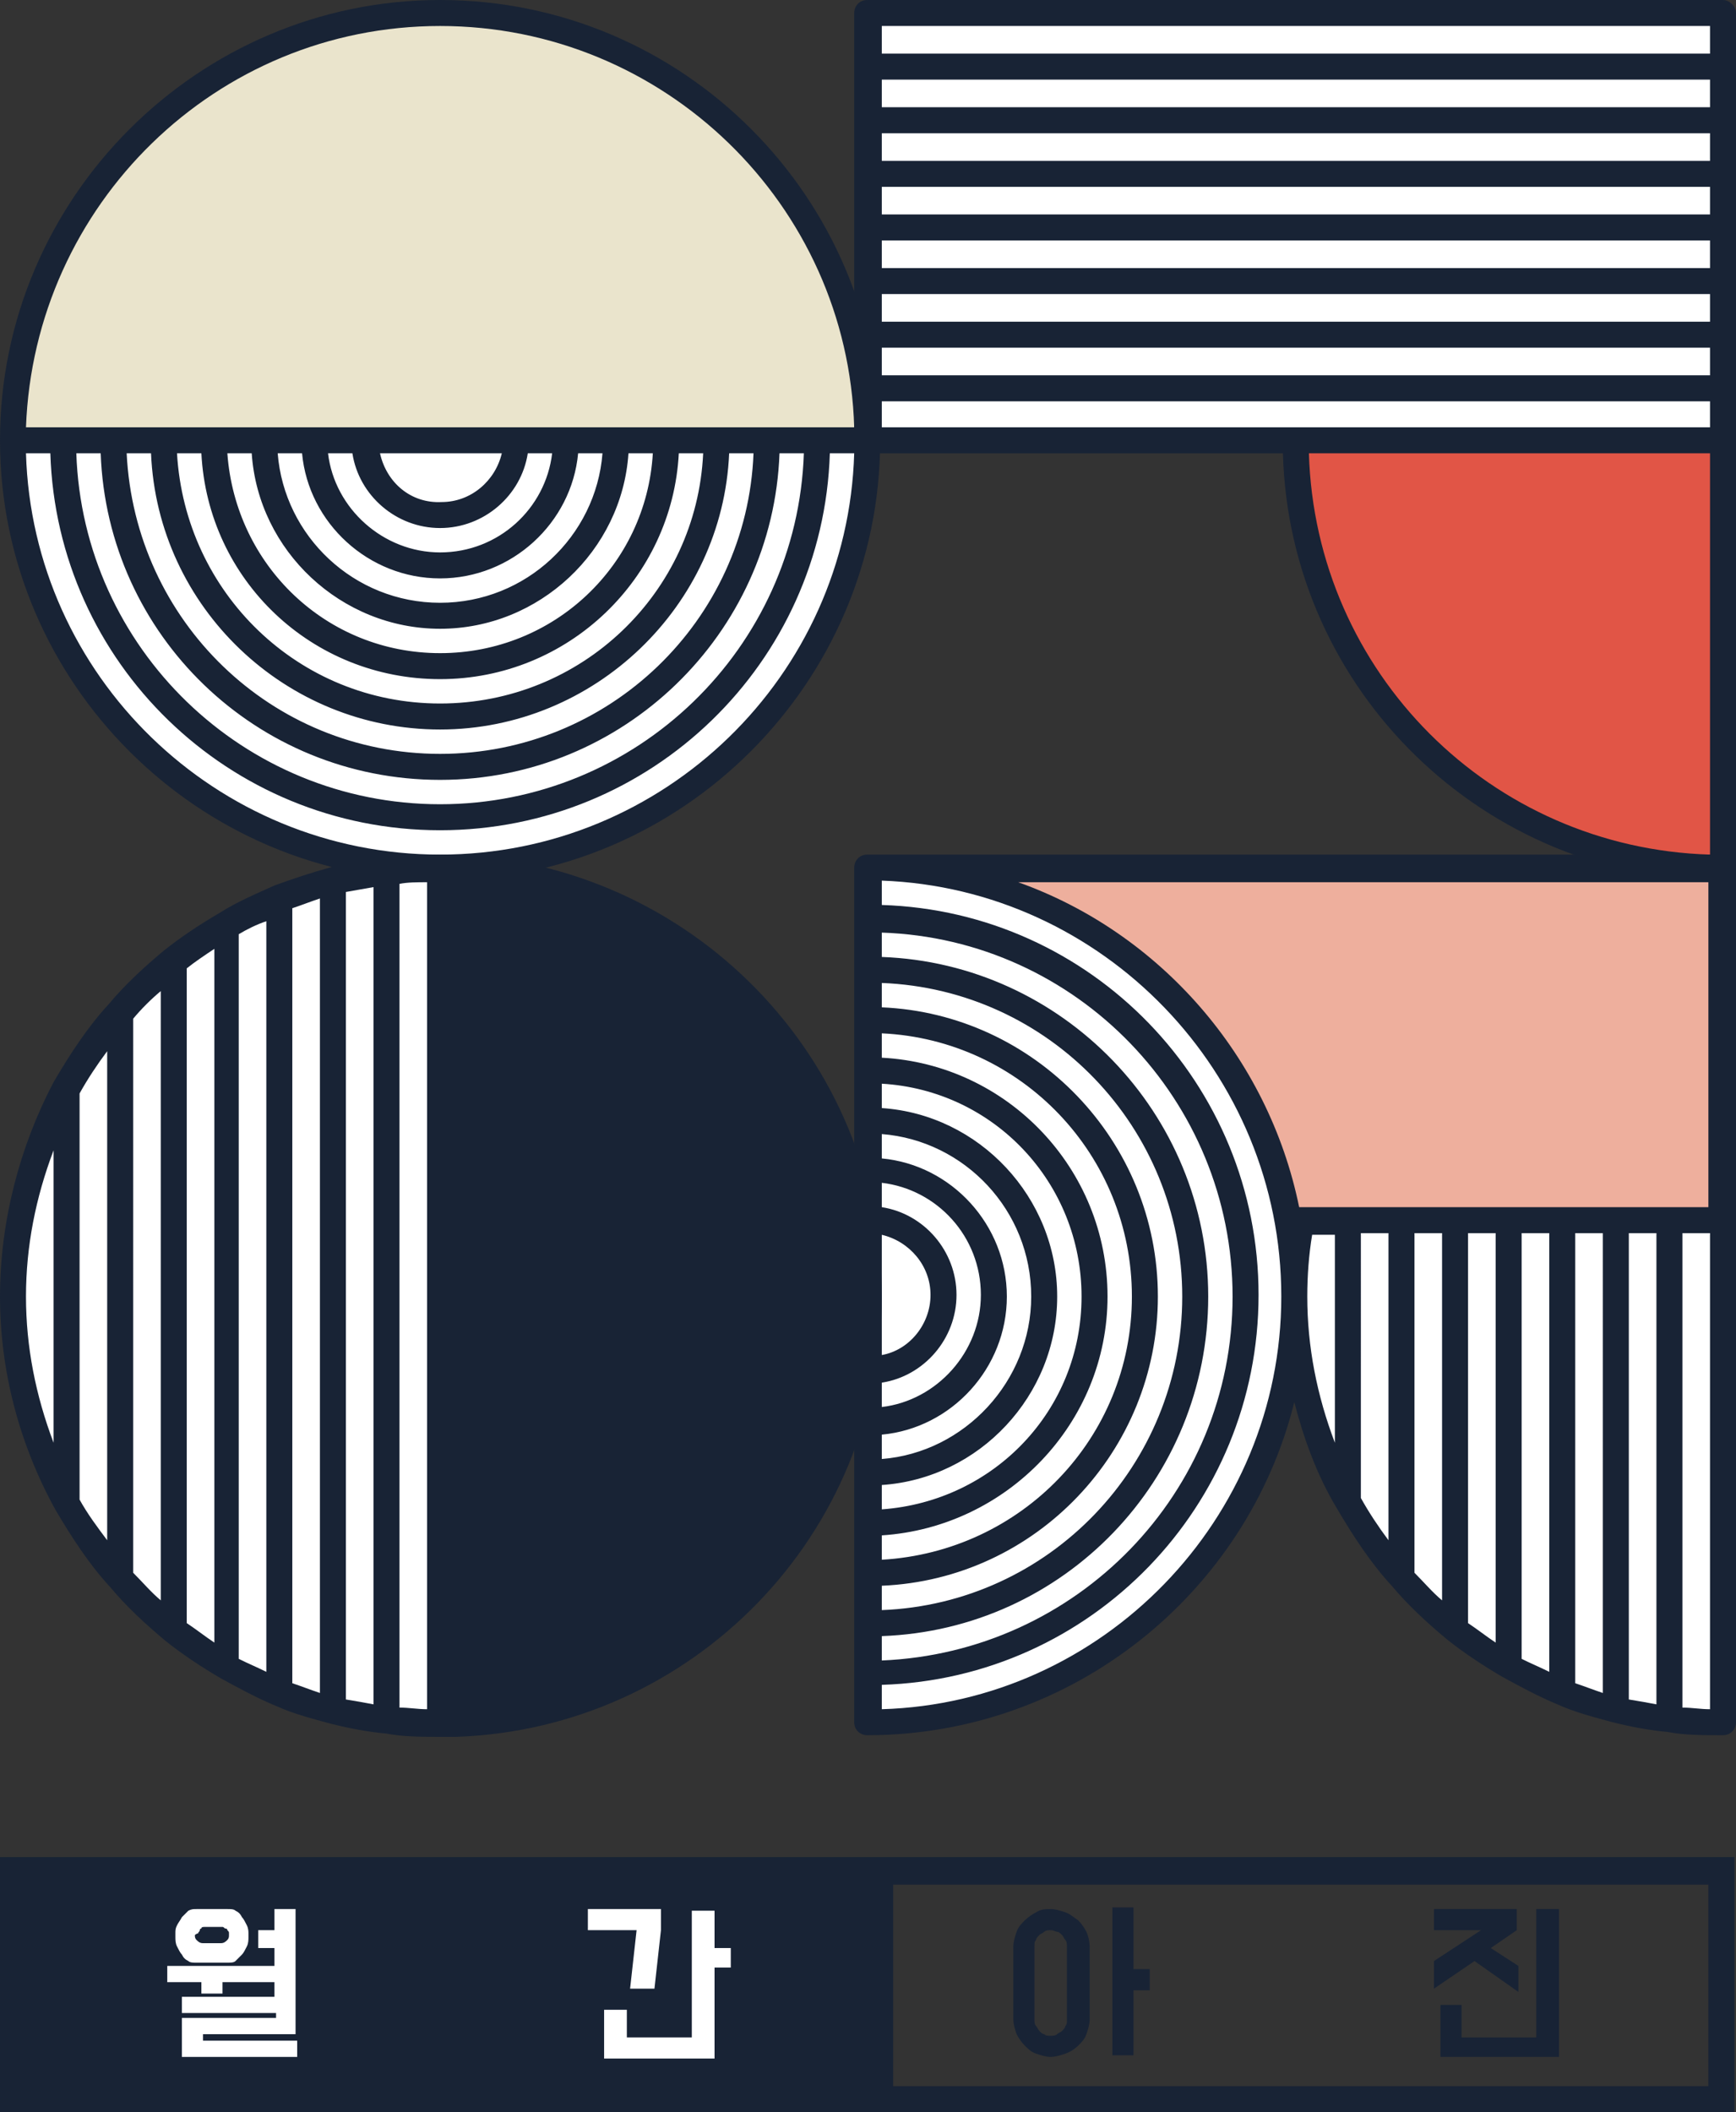 <?xml version="1.0" encoding="utf-8"?>
<!-- Generator: Adobe Illustrator 26.0.0, SVG Export Plug-In . SVG Version: 6.00 Build 0)  -->
<svg version="1.1" id="Layer_1" xmlns="http://www.w3.org/2000/svg" xmlns:xlink="http://www.w3.org/1999/xlink" x="0px" y="0px"
	 viewBox="0 0 106.9 130" style="enable-background:new 0 0 106.9 130;" xml:space="preserve">
<rect x="0" y="0" width="106.9" height="130" fill="#333333" stroke="none"/>
<style type="text/css">
	.st0{fill:#FFFFFF;}
	.st1{fill:#EEAF9D;}
	.st2{fill:#E15546;}
	.st3{fill:#EAE4CC;}
	.st4{fill:#182335;}
</style>
<g>
	<path class="st0" d="M79.8,79.8c0-4.6,1.2-9,3.3-12.7c0.9-1.7,2-3.2,3.3-4.7c1-1.1,2.1-2.2,3.3-3.2c1-0.8,2.1-1.6,3.3-2.2
		c1.1-0.6,2.2-1.2,3.3-1.6c1.1-0.4,2.2-0.8,3.3-1.1c1.1-0.3,2.2-0.5,3.3-0.6c1.1-0.2,2.2-0.2,3.3-0.2v52.6c-1.1,0-2.2-0.1-3.3-0.2
		c-1.1-0.1-2.2-0.3-3.3-0.6c-1.1-0.3-2.2-0.7-3.3-1.1c-1.1-0.4-2.2-1-3.3-1.6c-1.2-0.7-2.3-1.4-3.3-2.2c-1.2-0.9-2.3-2-3.3-3.2
		c-1.3-1.4-2.4-3-3.3-4.7C80.9,88.7,79.8,84.4,79.8,79.8z"/>
	<rect x="53.4" y="53.4" class="st1" width="52.6" height="21.7"/>
	<path class="st0" d="M53.4,53.4c14.5,0,26.3,11.8,26.3,26.3S68,106.1,53.4,106.1V53.4z"/>
	<path class="st2" d="M106.1,0.8c-14.5,0-26.3,11.8-26.3,26.3s11.8,26.3,26.3,26.3V0.8z"/>
	<rect x="53.4" y="0.8" class="st0" width="52.6" height="26.3"/>
	<path class="st0" d="M53.4,27.1c0,14.5-11.8,26.3-26.3,26.3S0.8,41.7,0.8,27.1H53.4z"/>
	<path class="st3" d="M27.1,0.8C12.6,0.8,0.8,12.6,0.8,27.1h52.6C53.4,12.6,41.7,0.8,27.1,0.8z"/>
	<path class="st0" d="M0.8,79.8c0-4.6,1.2-9,3.3-12.7c0.9-1.7,2-3.2,3.3-4.7c1-1.1,2.1-2.2,3.3-3.2c1-0.8,2.1-1.6,3.3-2.2
		c1.1-0.6,2.2-1.2,3.3-1.6c1.1-0.4,2.2-0.8,3.3-1.1c1.1-0.3,2.2-0.5,3.3-0.6c1.1-0.2,2.2-0.2,3.3-0.2v52.6c-1.1,0-2.2-0.1-3.3-0.2
		c-1.1-0.1-2.2-0.3-3.3-0.6c-1.1-0.3-2.2-0.7-3.3-1.1c-1.1-0.4-2.2-1-3.3-1.6c-1.2-0.7-2.3-1.4-3.3-2.2c-1.2-0.9-2.3-2-3.3-3.2
		c-1.3-1.4-2.4-3-3.3-4.7C2,88.7,0.8,84.4,0.8,79.8z"/>
	<g>
		<path class="st4" d="M53.3,114.3H-0.2V130h53.5h53.5v-15.7H53.3z M105.2,128.4H55V116h50.2V128.4z"/>
		<g>
			<g>
				<path class="st0" d="M18.3,125.2h-5.8v0.4h5.8v1h-7.1v-2.4H17v-0.3h-5.8v-1h5.7V122h-3.2v0.7h-1.3V122h-2.1v-1h6.6v-1.1h-1v-1.1
					h1v-1.3h1.3V125.2z M12.1,120.8c-0.2,0-0.4,0-0.5-0.1c-0.2-0.1-0.3-0.2-0.4-0.4c-0.1-0.1-0.2-0.3-0.3-0.5
					c-0.1-0.2-0.1-0.4-0.1-0.6V119c0-0.2,0-0.3,0.1-0.5c0.1-0.2,0.2-0.3,0.3-0.5c0.1-0.1,0.3-0.3,0.4-0.4c0.2-0.1,0.3-0.1,0.5-0.1
					H14c0.2,0,0.4,0,0.5,0.1c0.2,0.1,0.3,0.2,0.4,0.4c0.1,0.1,0.2,0.3,0.3,0.5c0.1,0.2,0.1,0.4,0.1,0.5v0.2c0,0.2,0,0.4-0.1,0.6
					c-0.1,0.2-0.2,0.4-0.3,0.5c-0.1,0.1-0.3,0.3-0.4,0.4s-0.3,0.1-0.5,0.1H12.1z M12,119.1c0,0.1,0,0.2,0.1,0.3
					c0.1,0.1,0.2,0.2,0.4,0.2h1.1c0.2,0,0.3-0.1,0.4-0.2s0.1-0.2,0.1-0.3c0,0,0-0.1,0-0.1c0-0.1,0-0.1-0.1-0.2
					c0-0.1-0.1-0.1-0.1-0.1c-0.1,0-0.1-0.1-0.2-0.1h-1.1c-0.1,0-0.2,0-0.2,0.1c-0.1,0-0.1,0.1-0.1,0.1c0,0.1-0.1,0.1-0.1,0.2
					C12.1,119,12,119.1,12,119.1z"/>
			</g>
			<g>
				<path class="st0" d="M36.2,117.5h4.5v1.3l-0.4,3.6h-1.5l0.4-3.6h-3V117.5z M37.2,126.6v-2.9h1.4v1.7h4v-7.8h1.4v2.3h1v1.2h-1
					v5.6H37.2z"/>
			</g>
			<g>
				<path class="st4" d="M64.7,117.5c0.3,0,0.6,0.1,0.9,0.2c0.3,0.1,0.5,0.3,0.8,0.5c0.2,0.2,0.4,0.5,0.5,0.7s0.2,0.6,0.2,0.9v4.5
					c0,0.3-0.1,0.6-0.2,0.9s-0.3,0.5-0.5,0.7c-0.2,0.2-0.5,0.4-0.8,0.5c-0.3,0.1-0.6,0.2-0.9,0.2c-0.3,0-0.6-0.1-0.9-0.2
					c-0.3-0.1-0.5-0.3-0.7-0.5c-0.2-0.2-0.4-0.5-0.5-0.7c-0.1-0.3-0.2-0.6-0.2-0.9v-4.5c0-0.3,0.1-0.6,0.2-0.9
					c0.1-0.3,0.3-0.5,0.5-0.7c0.2-0.2,0.5-0.4,0.7-0.5C64.1,117.5,64.4,117.5,64.7,117.5z M64.7,118.8c-0.1,0-0.3,0-0.4,0.1
					c-0.1,0.1-0.2,0.1-0.3,0.2c-0.1,0.1-0.2,0.2-0.2,0.3c-0.1,0.1-0.1,0.2-0.1,0.4v4.5c0,0.1,0,0.3,0.1,0.4c0.1,0.1,0.1,0.2,0.2,0.3
					c0.1,0.1,0.2,0.2,0.3,0.2c0.1,0.1,0.2,0.1,0.4,0.1c0.1,0,0.3,0,0.4-0.1c0.1-0.1,0.2-0.1,0.3-0.2s0.2-0.2,0.2-0.3
					c0.1-0.1,0.1-0.2,0.1-0.4v-4.5c0-0.1,0-0.3-0.1-0.4c-0.1-0.1-0.1-0.2-0.2-0.3s-0.2-0.2-0.3-0.2S64.9,118.8,64.7,118.8z
					 M69.8,121.2h1v1.3h-1v4h-1.3v-9.1h1.3V121.2z"/>
			</g>
			<g>
				<path class="st4" d="M91.2,118.8h-2.9v-1.3h5.1v1.3l-1.6,1.1l1.7,1.1v1.6l-2.7-1.9l-2.5,1.7v-1.7L91.2,118.8z M89.9,125.4h4.7
					v-7.9H96v9.1h-7.3v-3.2h1.3V125.4z"/>
			</g>
		</g>
	</g>
	<path class="st4" d="M27.1,0C12.2,0,0,12.2,0,27.1s12.2,27.1,27.1,27.1s27.1-12.2,27.1-27.1S42.1,0,27.1,0z M27.1,1.6
		c13.8,0,25.1,11,25.5,24.7h-51C2.1,12.6,13.3,1.6,27.1,1.6z M21.7,27.9c0.4,2.6,2.7,4.6,5.4,4.6s5-2,5.4-4.6H34
		c-0.4,3.4-3.3,6.1-6.9,6.1c-3.5,0-6.5-2.7-6.9-6.1H21.7z M23.4,27.9h7.5c-0.4,1.7-1.9,3-3.7,3C25.3,31,23.8,29.7,23.4,27.9z
		 M18.6,27.9c0.4,4.3,4.1,7.7,8.5,7.7s8.1-3.4,8.5-7.7h1.5c-0.4,5.1-4.7,9.2-10,9.2s-9.6-4.1-10-9.2H18.6z M15.5,27.9
		c0.4,6,5.5,10.8,11.6,10.8c6.1,0,11.2-4.8,11.6-10.8h1.5c-0.4,6.9-6.1,12.3-13.1,12.3c-7,0-12.6-5.4-13.1-12.3H15.5z M12.4,27.9
		c0.4,7.8,6.8,13.9,14.7,13.9s14.3-6.2,14.7-13.9h1.5c-0.4,8.6-7.5,15.4-16.2,15.4c-8.7,0-15.7-6.8-16.2-15.4H12.4z M9.3,27.9
		c0.4,9.5,8.3,17,17.8,17s17.4-7.6,17.8-17h1.5C46,38.2,37.5,46.4,27.1,46.4S8.3,38.2,7.8,27.9H9.3z M6.2,27.9
		c0.4,11.2,9.6,20.1,20.9,20.1c11.3,0,20.5-9,20.9-20.1h1.5c-0.4,12-10.3,21.6-22.4,21.6c-12.1,0-22-9.6-22.4-21.6H6.2z M27.1,52.6
		c-13.8,0-25.1-11-25.5-24.7h1.5c0.4,12.9,11,23.2,24,23.2c13,0,23.6-10.3,24-23.2h1.5C52.2,41.6,40.9,52.6,27.1,52.6z"/>
	<path class="st4" d="M27.9,52.6l-0.7,0l0,0c0,0-0.1,0-0.1,0c-1.2,0-2.4,0.1-3.4,0.2c-1.1,0.1-2.2,0.3-3.4,0.6
		c-1.1,0.3-2.3,0.7-3.4,1.1c0,0,0,0,0,0c0,0,0,0,0,0c-1.1,0.5-2.3,1-3.4,1.7c-1.2,0.7-2.4,1.5-3.4,2.3c-1.2,1-2.4,2.1-3.4,3.3
		c-1.3,1.4-2.4,3.1-3.4,4.8C1.2,70.6,0,75.2,0,79.8c0,4.6,1.2,9.1,3.4,13.1c1,1.7,2.1,3.4,3.4,4.8c1,1.2,2.2,2.3,3.4,3.3
		c1,0.8,2.2,1.6,3.4,2.3c1.1,0.6,2.2,1.2,3.4,1.7c0,0,0,0,0,0c0,0,0,0,0,0c1.1,0.5,2.3,0.8,3.4,1.1c1.2,0.3,2.3,0.5,3.4,0.6
		c1,0.2,2.2,0.2,3.4,0.2l0.8,0v0c0,0,0,0,0,0l0.1,0l0,0c14.5-0.5,26.2-12.4,26.2-27.1C54.3,65.1,42.5,53.1,27.9,52.6z M3.3,88.8
		c-1.1-2.9-1.7-5.9-1.7-9s0.6-6.1,1.7-9V88.8z M6.6,94.8C6,94,5.4,93.2,4.9,92.3v-25c0.5-0.9,1.1-1.8,1.7-2.6V94.8z M9.9,98.5
		c-0.6-0.5-1.1-1.1-1.7-1.7V62.7c0.5-0.6,1.1-1.2,1.7-1.7V98.5z M13.2,101.1c-0.6-0.4-1.1-0.8-1.7-1.2V59.6c0.5-0.4,1.1-0.8,1.7-1.2
		V101.1z M16.4,102.9c-0.6-0.3-1.1-0.5-1.7-0.8V57.5c0.5-0.3,1.1-0.6,1.7-0.8V102.9z M19.7,104.2c-0.6-0.2-1.1-0.4-1.7-0.6V55.9
		c0.6-0.2,1.1-0.4,1.7-0.6V104.2z M23,104.9c-0.5-0.1-1.1-0.2-1.7-0.3V54.9c0.6-0.1,1.1-0.2,1.7-0.3V104.9z M26.3,105.2
		c-0.6,0-1.1-0.1-1.7-0.1V54.4c0.5-0.1,1.1-0.1,1.7-0.1V105.2z"/>
	<path class="st4" d="M106.1,0H53.4c-0.5,0-0.8,0.4-0.8,0.8v26.3c0,0.5,0.4,0.8,0.8,0.8H79c0.4,14.6,12.4,26.3,27.1,26.3
		c0.5,0,0.8-0.4,0.8-0.8V27.1V0.8C106.9,0.4,106.5,0,106.1,0z M105.3,52.6C91.8,52.2,81,41.4,80.6,27.9h24.7V52.6z M105.3,24.7v1.6
		H80.6H79h-0.4H54.3v-1.6h24.3v0L105.3,24.7L105.3,24.7z M105.3,23.1H80.9h-1.7h-0.7H54.3v-1.7h24.3h1h1.7h24V23.1z M105.3,18.1v1.7
		v0H78.5v0H54.3v-1.7h24.3v0L105.3,18.1L105.3,18.1z M105.3,16.5H82.9h-1.8h-1.4H54.3v-1.7h25.5h2.2h1.8h21.5V16.5z M105.3,11.5v1.7
		v0H81.8v0H54.3v-1.7h27.6v0L105.3,11.5L105.3,11.5z M105.3,9.9H87.3h-2.2h-1.1H54.3V8.2h29.8h2.6H89h16.3V9.9z M105.3,4.9v1.7v0
		H87.3v0h-33V4.9h33v0L105.3,4.9L105.3,4.9z M105.3,1.6v1.7H97h-3.9h-0.6H54.3V1.6h38.3h4.3L105.3,1.6L105.3,1.6z"/>
</g>
<path class="st4" d="M106.1,52.6H53.4c-0.5,0-0.8,0.4-0.8,0.8v1.1v51.5c0,0.5,0.4,0.8,0.8,0.8c12.7,0,23.4-8.8,26.3-20.5
	c0.6,2.3,1.4,4.5,2.6,6.5c1,1.7,2.1,3.4,3.4,4.8c1,1.2,2.2,2.3,3.4,3.3c1,0.8,2.2,1.6,3.4,2.3c1.1,0.6,2.2,1.2,3.4,1.7c0,0,0,0,0,0
	c0,0,0,0,0,0c1.1,0.5,2.3,0.8,3.4,1.1c1.2,0.3,2.3,0.5,3.4,0.6c1,0.2,2.2,0.2,3.4,0.2c0.5,0,0.8-0.4,0.8-0.8V76.9v-0.9v-0.8v-0.5
	V53.4C106.9,53,106.5,52.6,106.1,52.6z M54.3,76c1.7,0.4,3,1.9,3,3.7c0,1.8-1.3,3.4-3,3.7V76z M54.3,85.1c2.6-0.4,4.6-2.7,4.6-5.4
	s-2-5-4.6-5.4v-1.5c3.4,0.4,6.1,3.3,6.1,6.9c0,3.5-2.7,6.5-6.1,6.9V85.1z M54.3,88.3c4.3-0.4,7.7-4.1,7.7-8.5s-3.4-8.1-7.7-8.5v-1.5
	c5.1,0.4,9.2,4.7,9.2,10c0,5.2-4.1,9.6-9.2,10V88.3z M54.3,91.4c6-0.4,10.8-5.5,10.8-11.6c0-6.1-4.8-11.2-10.8-11.6v-1.5
	c6.9,0.4,12.3,6.1,12.3,13.1c0,7-5.4,12.6-12.3,13.1V91.4z M54.3,94.5C62,94,68.2,87.6,68.2,79.8c0-7.9-6.2-14.3-13.9-14.7v-1.5
	c8.6,0.4,15.4,7.5,15.4,16.2c0,8.7-6.8,15.7-15.4,16.2V94.5z M54.3,97.6c9.5-0.4,17-8.3,17-17.8c0-9.6-7.6-17.4-17-17.8v-1.5
	c10.3,0.4,18.5,8.9,18.5,19.3c0,10.4-8.2,18.9-18.5,19.3V97.6z M54.3,100.7c11.2-0.4,20.1-9.6,20.1-20.9c0-11.3-9-20.5-20.1-20.9
	v-1.5c12,0.4,21.6,10.3,21.6,22.4c0,12.1-9.6,21.9-21.6,22.4V100.7z M54.3,105.2v-1.5c12.9-0.4,23.2-11,23.2-24
	c0-13-10.3-23.6-23.2-24v-1v-0.5C67.9,54.7,78.9,66,78.9,79.8C78.9,93.5,67.9,104.8,54.3,105.2z M82.2,88.8c-1.1-2.9-1.7-5.9-1.7-9
	c0-1.3,0.1-2.6,0.3-3.8h1.4V88.8z M85.5,94.8c-0.6-0.8-1.2-1.7-1.7-2.6V75.9h1.7V94.8z M88.8,98.5c-0.6-0.5-1.1-1.1-1.7-1.7V75.9
	h1.7V98.5z M92.1,101.1c-0.6-0.4-1.1-0.8-1.7-1.2v-24h1.7V101.1z M95.4,102.9c-0.6-0.3-1.1-0.5-1.7-0.8V75.9h1.7V102.9z M98.7,104.2
	c-0.6-0.2-1.1-0.4-1.7-0.6V75.9h1.7V104.2z M102,104.9c-0.5-0.1-1.1-0.2-1.7-0.3V75.9h1.7V104.9z M105.3,105.2
	c-0.6,0-1.1-0.1-1.7-0.1V75.9h1.7V105.2z M105.3,74.3H80c-1.9-9.3-8.6-16.9-17.3-20h42.5V74.3z"/>
</svg>

